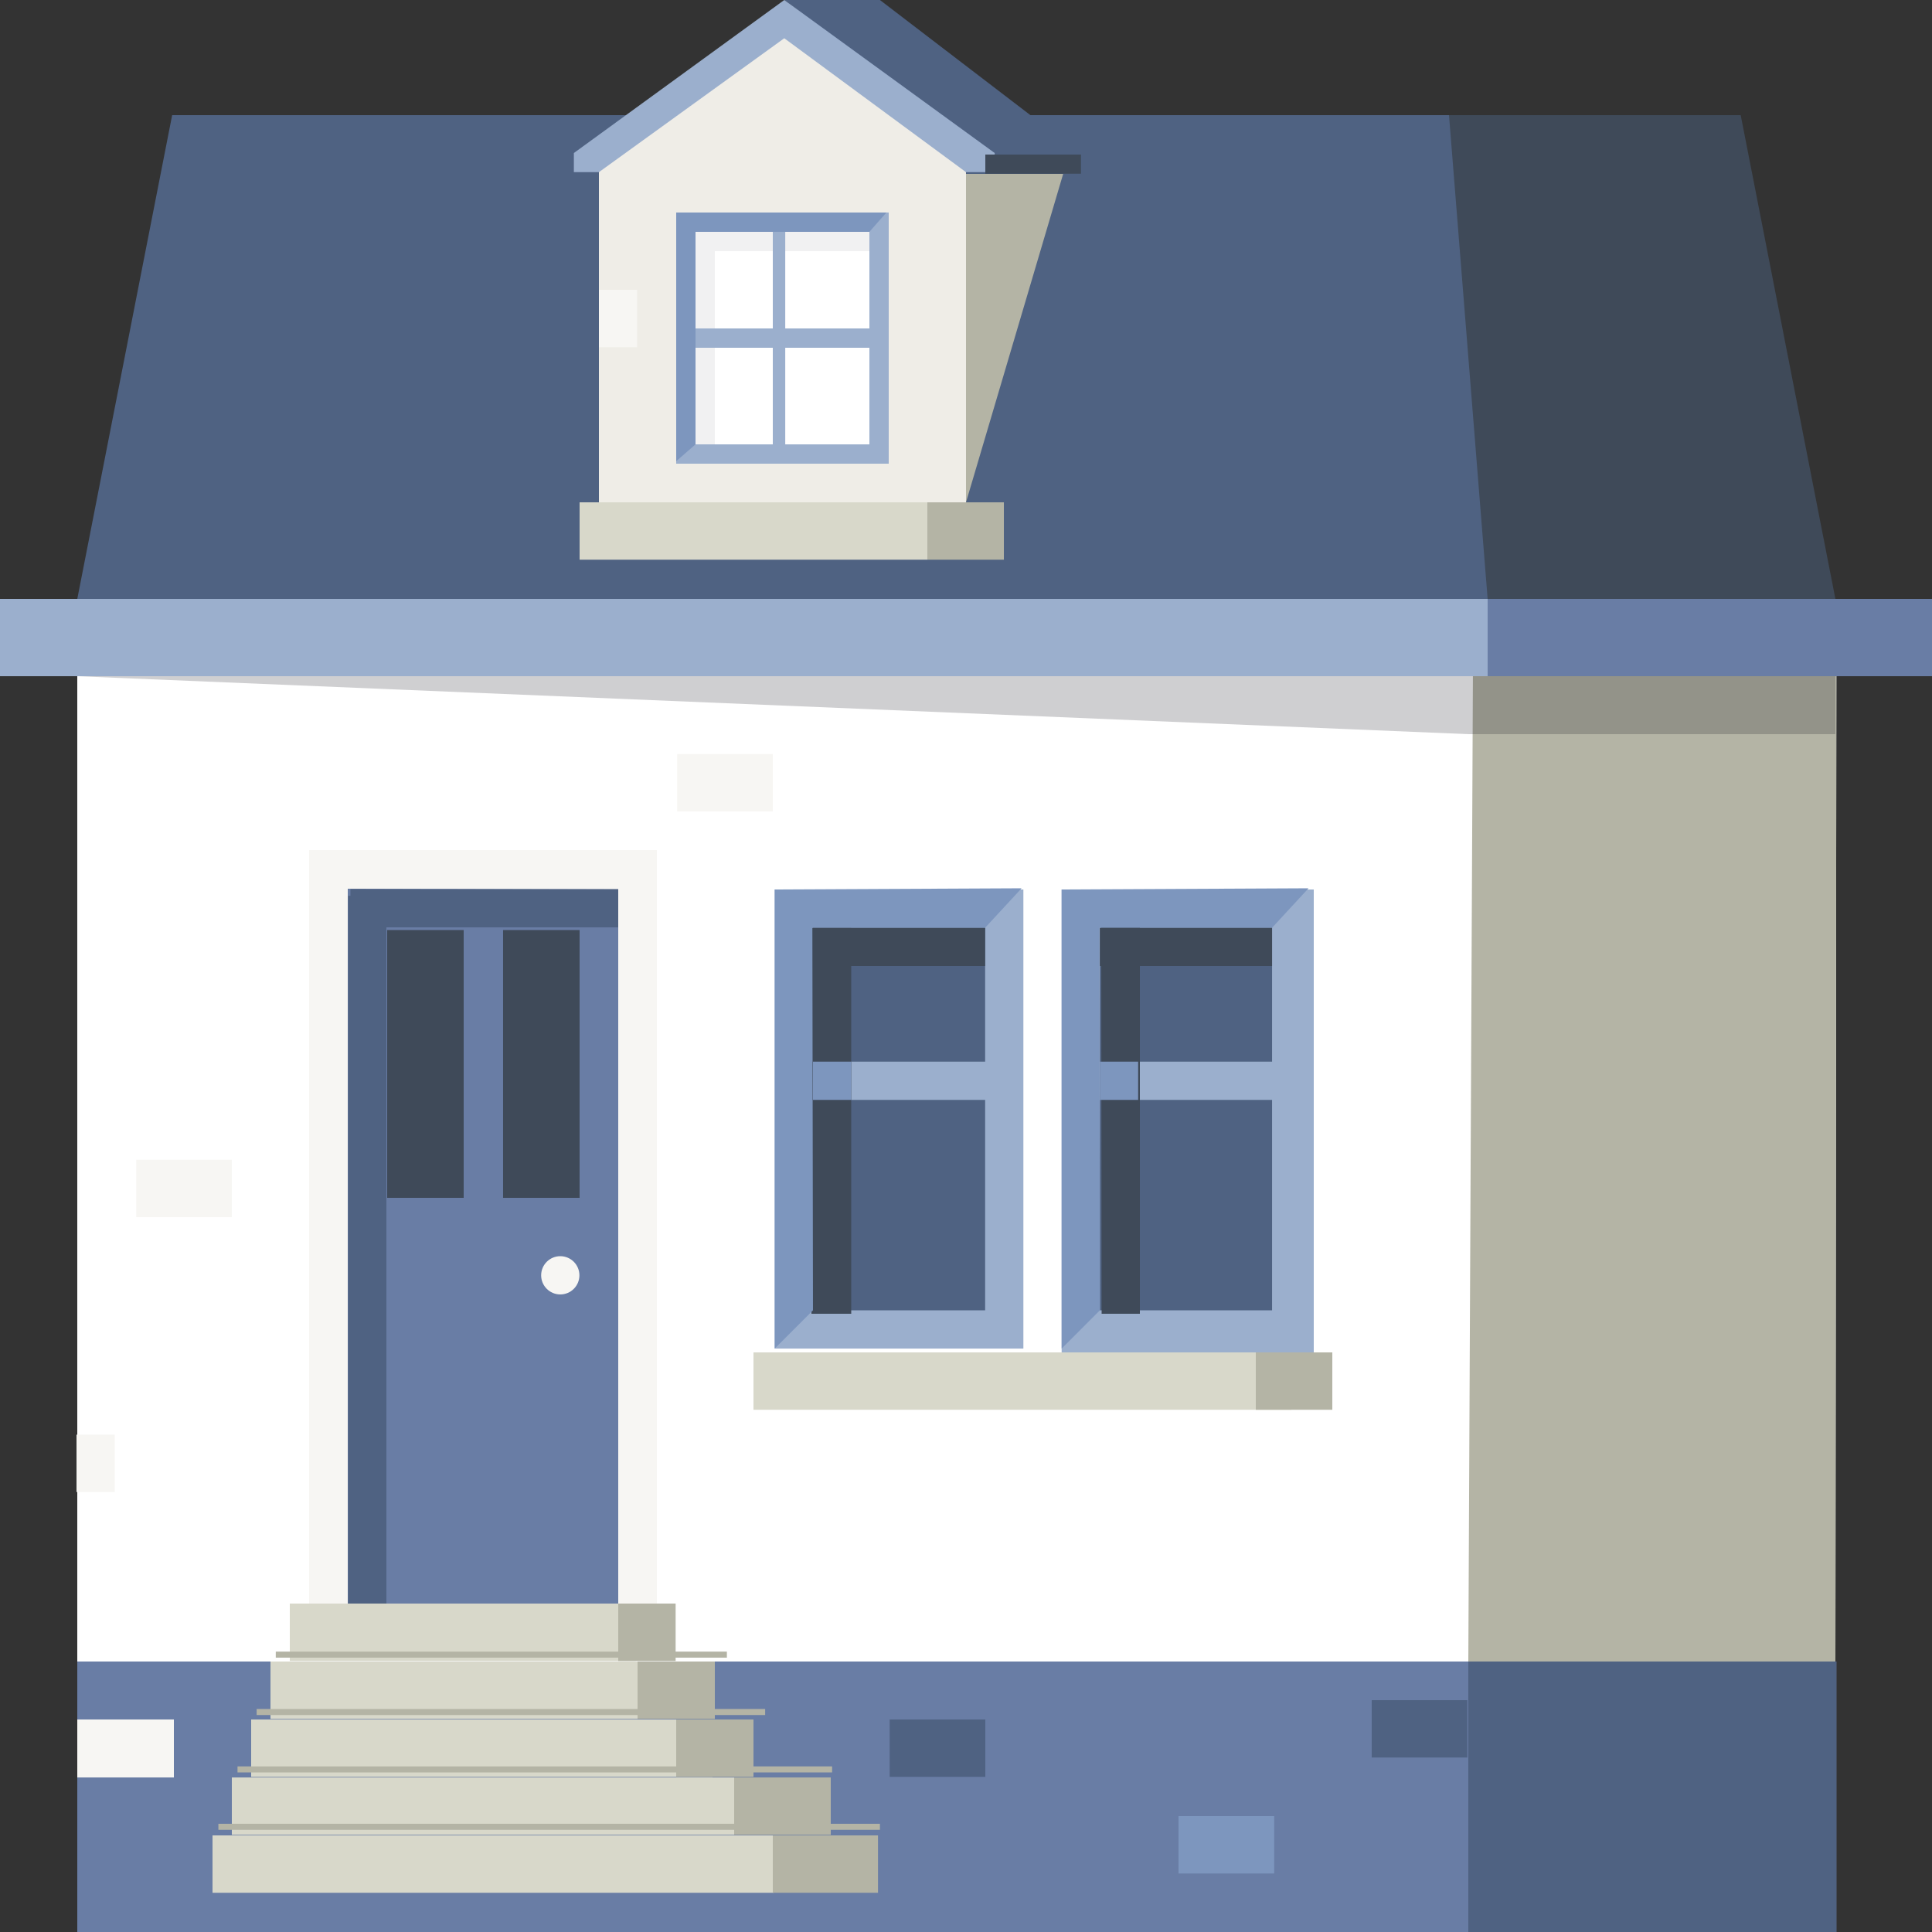 <?xml version="1.0" encoding="UTF-8"?>
<svg width="160px" height="160px" viewBox="0 0 160 160" version="1.1" xmlns="http://www.w3.org/2000/svg" xmlns:xlink="http://www.w3.org/1999/xlink">
    <rect x="0" y="0" width="160" height="160" fill="#333333" stroke="none"/>
    <!-- Generator: Sketch 48.2 (47327) - http://www.bohemiancoding.com/sketch -->
    <title>house_image</title>
    <desc>Created with Sketch.</desc>
    <defs></defs>
    <g id="XL_Dashboard_empty_123" stroke="none" stroke-width="1" fill="none" fill-rule="evenodd" transform="translate(-1089, -774)">
        <g id="Group-6" transform="translate(0, 756)">
            <g id="footer" transform="translate(120, 0)">
                <g id="house_image" transform="translate(969, 18)">
                    <polygon id="Fill-1" fill="#9BAFCD" points="0 56 160 56 160 49.6 0 49.6"></polygon>
                    <polygon id="Fill-2" fill="#697DA5" points="123.2 56 160 56 160 49.6 123.2 49.6"></polygon>
                    <polygon id="Fill-3" fill="#4F6282" points="142.558 9.537 14.257 9.537 6.4 49.6 150.4 49.6"></polygon>
                    <polygon id="Fill-4" fill="#3F4A59" points="144.158 9.537 120 9.537 123.2 49.6 152 49.6"></polygon>
                    <polygon id="Fill-5" fill="#FFFFFF" points="6.4 137.6 152 137.6 152.079 56 6.4 56"></polygon>
                    <polygon id="Fill-6" fill="#B4B4A5" points="121.6 137.6 152 137.6 152.079 56 121.98 56"></polygon>
                    <polygon id="Fill-7" fill="#697DA5" points="6.4 160 152.079 160 152.079 137.6 6.4 137.6"></polygon>
                    <polygon id="Fill-8" fill="#4F6282" points="121.6 160 152.079 160 152.079 137.6 121.6 137.6"></polygon>
                    <polygon id="Fill-9" fill="#F7F6F3" points="25.6 132.8 54.4 132.8 54.4 70.4 25.6 70.4"></polygon>
                    <polygon id="Fill-10" fill="#697DA5" points="28.8 132.8 51.2 132.8 51.2 73.663 28.8 73.6"></polygon>
                    <polygon id="Fill-11" fill="#3F4A59" points="32.063 99.2 38.4 99.2 38.4 77.022 32.063 77.022"></polygon>
                    <polygon id="Fill-12" fill="#3F4A59" points="41.663 99.2 48 99.2 48 77.022 41.663 77.022"></polygon>
                    <polygon id="Fill-13" fill="#4F6282" points="28.832 132.8 32 132.8 32 74.186 28.832 74.186"></polygon>
                    <polygon id="Fill-14" fill="#4F6282" points="29.022 76.8 51.2 76.8 51.2 73.632 29.022 73.632"></polygon>
                    <polygon id="Fill-15" fill="#D8D8CA" points="24 137.552 52.647 137.552 52.647 132.8 24 132.8"></polygon>
                    <polygon id="Fill-16" fill="#B4B4A5" points="51.2 137.552 55.952 137.552 55.952 132.8 51.2 132.8"></polygon>
                    <polygon id="Fill-17" fill="#D8D8CA" points="19.2 151.952 60.8 151.952 60.8 147.2 19.2 147.2"></polygon>
                    <polygon id="Fill-18" fill="#B4B4A5" points="60.8 151.952 68.8 151.952 68.8 147.2 60.8 147.2"></polygon>
                    <polygon id="Fill-19" fill="#D8D8CA" points="17.6 156.752 64.069 156.752 64.069 152 17.6 152"></polygon>
                    <polygon id="Fill-20" fill="#B4B4A5" points="64 156.752 72.713 156.752 72.713 152 64 152"></polygon>
                    <polygon id="Fill-21" fill="#D8D8CA" points="48 46.352 76.8 46.352 76.8 41.6 48 41.6"></polygon>
                    <polygon id="Fill-22" fill="#B4B4A5" points="76.8 46.352 83.137 46.352 83.137 41.6 76.8 41.6"></polygon>
                    <polygon id="Fill-23" fill="#9BAFCD" points="64.158 111.683 84.752 111.683 84.752 73.663 64.158 73.663"></polygon>
                    <polygon id="Fill-24" fill="#4F6282" points="67.327 108.515 81.584 108.515 81.584 76.832 67.327 76.832"></polygon>
                    <polygon id="Fill-25" fill="#9BAFCD" points="70.446 91.089 83.168 91.089 83.168 87.921 70.446 87.921"></polygon>
                    <polygon id="Fill-26" fill="#3F4A59" points="67.2 108.8 70.495 108.8 70.495 76.832 67.2 76.832"></polygon>
                    <polygon id="Fill-27" fill="#3F4A59" points="67.327 80 81.584 80 81.584 76.832 67.327 76.832"></polygon>
                    <polygon id="Fill-28" fill="#7D96BE" points="67.327 91.089 70.495 91.089 70.495 87.921 67.327 87.921"></polygon>
                    <polygon id="Fill-29" fill="#7D96BE" points="84.604 73.564 81.584 76.832 67.277 76.832 67.327 108.515 64.159 111.683 64.159 73.663"></polygon>
                    <polygon id="Fill-30" fill="#9BAFCD" points="87.921 112 108.8 112 108.8 73.663 87.921 73.663"></polygon>
                    <polygon id="Fill-31" fill="#4F6282" points="91.089 108.515 105.347 108.515 105.347 76.832 91.089 76.832"></polygon>
                    <polygon id="Fill-32" fill="#9BAFCD" points="94.208 91.089 106.931 91.089 106.931 87.921 94.208 87.921"></polygon>
                    <polygon id="Fill-33" fill="#3F4A59" points="91.232 108.8 94.4 108.8 94.4 76.8 91.2 76.8"></polygon>
                    <polygon id="Fill-34" fill="#3F4A59" points="91.089 80 105.347 80 105.347 76.832 91.089 76.832"></polygon>
                    <polygon id="Fill-35" fill="#7D96BE" points="91.089 91.089 94.257 91.089 94.257 87.921 91.089 87.921"></polygon>
                    <polygon id="Fill-36" fill="#7D96BE" points="108.366 73.564 105.346 76.832 91.04 76.832 91.09 108.515 87.921 111.683 87.921 73.663"></polygon>
                    <polygon id="Fill-37" fill="#D8D8CA" points="62.4 116.752 106.931 116.752 106.931 112 62.4 112"></polygon>
                    <polygon id="Fill-38" fill="#B4B4A5" points="104 116.752 110.337 116.752 110.337 112 104 112"></polygon>
                    <polygon id="Fill-39" fill="#F7F6F3" points="6.337 123.564 9.505 123.564 9.505 118.812 6.337 118.812"></polygon>
                    <g id="Group-75" transform="translate(6.4, 0)">
                        <path d="M40,107.2 C39.126,107.2 38.416,106.49 38.416,105.616 C38.416,104.741 39.126,104.032 40,104.032 C40.874,104.032 41.584,104.741 41.584,105.616 C41.584,106.49 40.874,107.2 40,107.2 Z" id="Fill-40" fill="#F7F6F3"></path>
                        <polygon id="Fill-42" fill="#F7F6F3" points="4.879 100.8 12.8 100.8 12.8 96.048 4.879 96.048"></polygon>
                        <polygon id="Fill-44" fill="#F7F6F3" points="49.679 67.2 57.6 67.2 57.6 62.448 49.679 62.448"></polygon>
                        <polygon id="Fill-45" fill="#4F6282" points="67.279 147.152 75.2 147.152 75.2 142.4 67.279 142.4"></polygon>
                        <polygon id="Fill-46" fill="#7D96BE" points="91.2 155.152 99.121 155.152 99.121 150.4 91.2 150.4"></polygon>
                        <polygon id="Fill-47" fill="#4F6282" points="107.2 145.552 115.121 145.552 115.121 140.8 107.2 140.8"></polygon>
                        <polygon id="Fill-48" fill="#F7F6F3" points="0 147.2 8 147.2 8 142.4 0 142.4"></polygon>
                        <polygon id="Fill-49" fill="#4F6282" points="83.2 12.8 75.2 12.8 58.55 0 66.471 0"></polygon>
                        <polygon id="Fill-50" fill="#9BAFCD" points="75.976 14.257 41.125 14.257 41.125 12.673 58.55 0 75.976 12.673"></polygon>
                        <polygon id="Fill-51" fill="#EFEDE7" points="73.6 41.6 43.2 41.6 43.2 14.257 58.55 3.168 73.6 14.257"></polygon>
                        <polygon id="Fill-52" fill="#3F4A59" points="75.2 14.384 83.121 14.384 83.121 12.8 75.2 12.8"></polygon>
                        <polygon id="Fill-53" fill="#B4B4A5" points="81.648 14.4 73.6 14.4 73.6 41.6"></polygon>
                        <polygon id="Fill-54" fill="#9BAFCD" points="49.6 38.4 67.2 38.4 67.2 17.6 49.6 17.6"></polygon>
                        <polygon id="Fill-55" fill="#FFFFFF" points="51.2 36.8 65.6 36.8 65.6 19.2 51.2 19.2"></polygon>
                        <polygon id="Fill-56" fill="#F1F1F2" points="51.2 20.8 65.6 20.8 65.6 19.2 51.2 19.2"></polygon>
                        <polygon id="Fill-57" fill="#F1F1F2" points="51.2 36.8 52.8 36.8 52.8 19.2 51.2 19.2"></polygon>
                        <polygon id="Fill-58" fill="#9BAFCD" points="51.2 28.8 65.679 28.8 65.679 27.2 51.2 27.2"></polygon>
                        <polygon id="Fill-59" fill="#9BAFCD" points="57.6 36.8 58.63 36.8 58.63 19.2 57.6 19.2"></polygon>
                        <polygon id="Fill-62" fill="#7D96BE" points="67.01 17.6 65.6 19.2 51.2 19.2 51.2 36.8 49.6 38.194 49.6 17.6"></polygon>
                        <polygon id="Fill-64" fill="#F7F6F3" points="43.2 28.752 46.368 28.752 46.368 24 43.2 24"></polygon>
                        <polygon id="Fill-66" fill="#0F131D" opacity="0.2" points="0 56 115.2 60.8 145.6 60.8 145.6 56"></polygon>
                        <polygon id="Fill-67" fill="#D8D8CA" points="16 142.352 46.4 142.352 46.4 137.6 16 137.6"></polygon>
                        <polygon id="Fill-68" fill="#B4B4A5" points="46.4 142.352 52.8 142.352 52.8 137.6 46.4 137.6"></polygon>
                        <path d="M53.798,137.03 L16.438,137.03" id="Stroke-69" stroke="#B4B4A5" stroke-width="0.5"></path>
                        <polygon id="Fill-70" fill="#D8D8CA" points="14.4 147.152 52.61 147.152 52.61 142.4 14.4 142.4"></polygon>
                        <polygon id="Fill-71" fill="#B4B4A5" points="49.6 147.152 56 147.152 56 142.4 49.6 142.4"></polygon>
                        <path d="M56.966,141.782 L14.854,141.782" id="Stroke-72" stroke="#B4B4A5" stroke-width="0.5"></path>
                        <path d="M62.511,146.535 L13.27,146.535" id="Stroke-73" stroke="#B4B4A5" stroke-width="0.5"></path>
                        <path d="M66.471,151.287 L11.686,151.287" id="Stroke-74" stroke="#B4B4A5" stroke-width="0.5"></path>
                    </g>
                </g>
            </g>
        </g>
    </g>
</svg>